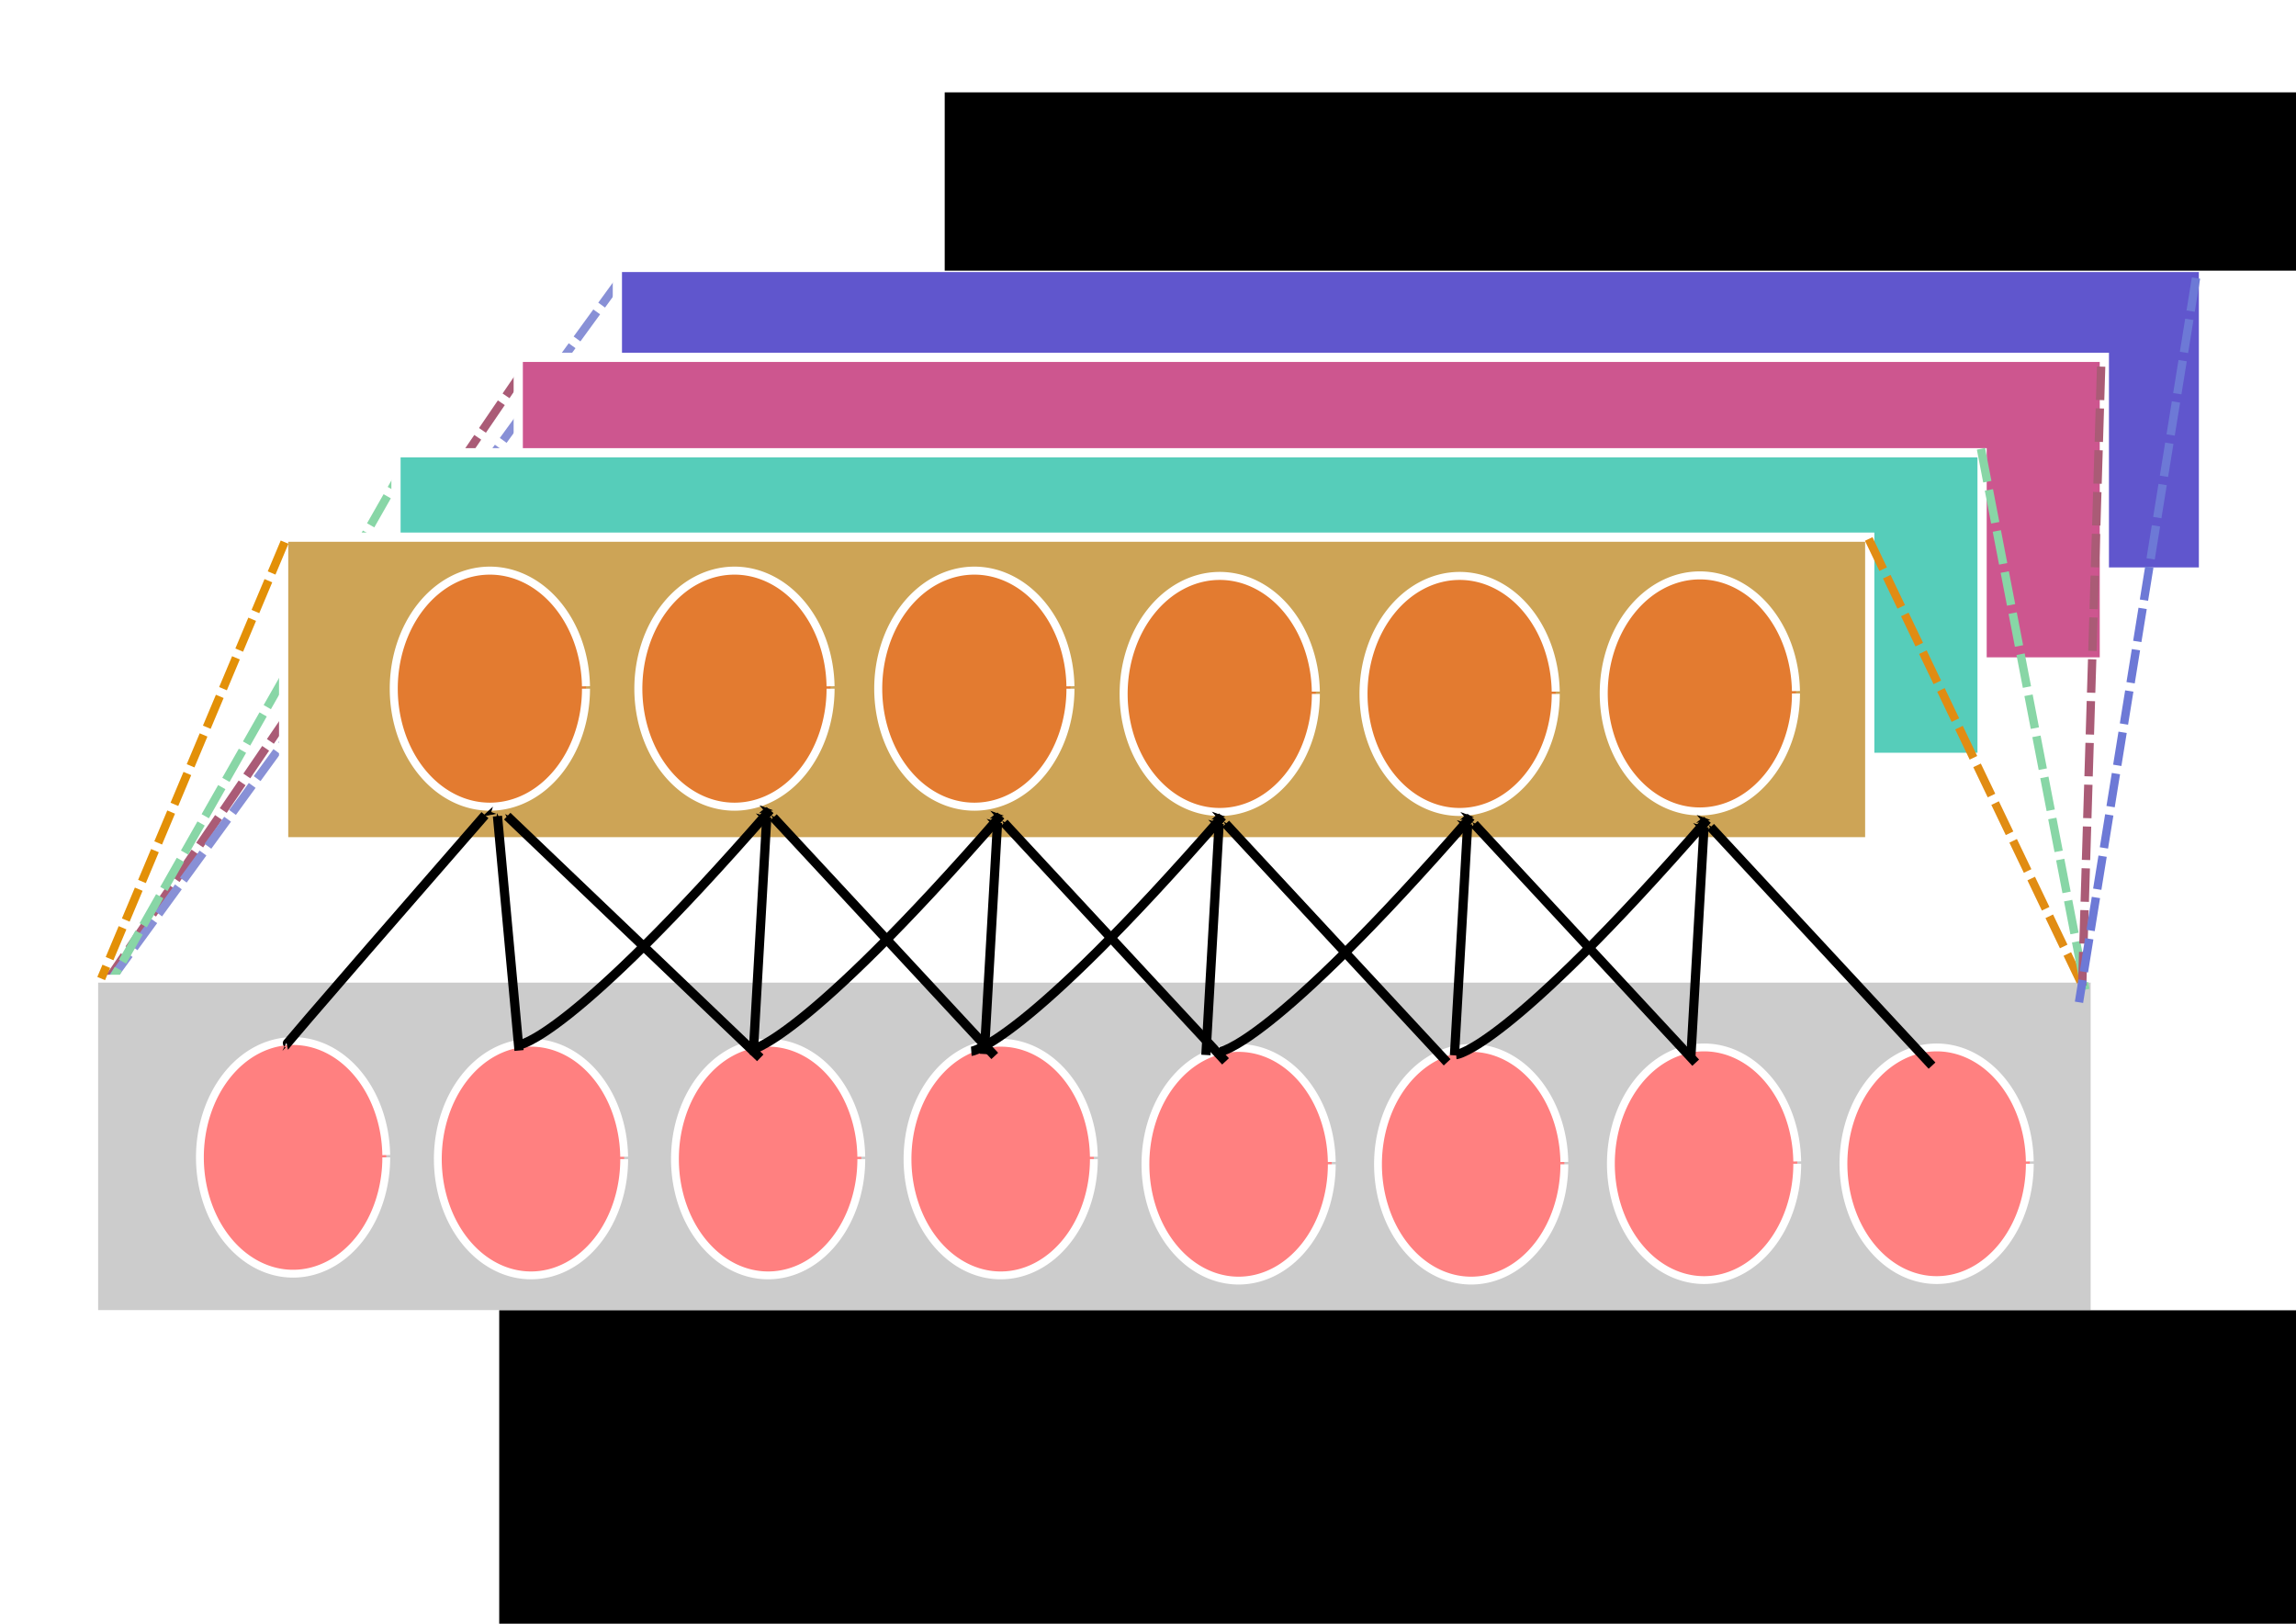 <?xml version="1.0" encoding="UTF-8" standalone="no"?>
<!-- Created with Inkscape (http://www.inkscape.org/) -->

<svg
   xmlns:dc="http://purl.org/dc/elements/1.1/"
   xmlns:cc="http://creativecommons.org/ns#"
   xmlns:rdf="http://www.w3.org/1999/02/22-rdf-syntax-ns#"
   xmlns:svg="http://www.w3.org/2000/svg"
   xmlns="http://www.w3.org/2000/svg"
   xmlns:sodipodi="http://sodipodi.sourceforge.net/DTD/sodipodi-0.dtd"
   xmlns:inkscape="http://www.inkscape.org/namespaces/inkscape"
   width="297mm"
   height="210mm"
   viewBox="0 0 297 210"
   id="svg4700"
   version="1.1"
   inkscape:version="0.91 r13725"
   sodipodi:docname="Conv.svg">
  <defs
     id="defs4702">
    <marker
       inkscape:stockid="Arrow1Mstart"
       orient="auto"
       refY="0.0"
       refX="0.0"
       id="marker6057"
       style="overflow:visible"
       inkscape:isstock="true">
      <path
         id="path6059"
         d="M 0.0,0.0 L 5.0,-5.0 L -12.5,0.0 L 5.0,5.0 L 0.0,0.0 z "
         style="fill-rule:evenodd;stroke:#000000;stroke-width:1pt;stroke-opacity:1;fill:#000000;fill-opacity:1"
         transform="scale(0.4) translate(10,0)" />
    </marker>
    <marker
       inkscape:isstock="true"
       style="overflow:visible"
       id="marker5715"
       refX="0.0"
       refY="0.0"
       orient="auto"
       inkscape:stockid="Arrow1Mstart"
       inkscape:collect="always">
      <path
         transform="scale(0.4) translate(10,0)"
         style="fill-rule:evenodd;stroke:#000000;stroke-width:1pt;stroke-opacity:1;fill:#000000;fill-opacity:1"
         d="M 0.0,0.0 L 5.0,-5.0 L -12.5,0.0 L 5.0,5.0 L 0.0,0.0 z "
         id="path5717" />
    </marker>
    <marker
       inkscape:stockid="Arrow1Mstart"
       orient="auto"
       refY="0.0"
       refX="0.0"
       id="Arrow1Mstart"
       style="overflow:visible"
       inkscape:isstock="true"
       inkscape:collect="always">
      <path
         id="path5409"
         d="M 0.0,0.0 L 5.0,-5.0 L -12.5,0.0 L 5.0,5.0 L 0.0,0.0 z "
         style="fill-rule:evenodd;stroke:#000000;stroke-width:1pt;stroke-opacity:1;fill:#000000;fill-opacity:1"
         transform="scale(0.4) translate(10,0)" />
    </marker>
    <marker
       inkscape:stockid="Arrow1Lstart"
       orient="auto"
       refY="0.0"
       refX="0.0"
       id="Arrow1Lstart"
       style="overflow:visible"
       inkscape:isstock="true">
      <path
         id="path5403"
         d="M 0.0,0.0 L 5.0,-5.0 L -12.5,0.0 L 5.0,5.0 L 0.0,0.0 z "
         style="fill-rule:evenodd;stroke:#000000;stroke-width:1pt;stroke-opacity:1;fill:#000000;fill-opacity:1"
         transform="scale(0.8) translate(12.5,0)" />
    </marker>
    <marker
       inkscape:stockid="Arrow1Mstart"
       orient="auto"
       refY="0"
       refX="0"
       id="marker6057-8"
       style="overflow:visible"
       inkscape:isstock="true">
      <path
         inkscape:connector-curvature="0"
         id="path6059-7"
         d="M 0,0 5,-5 -12.5,0 5,5 0,0 Z"
         style="fill:#000000;fill-opacity:1;fill-rule:evenodd;stroke:#000000;stroke-width:1pt;stroke-opacity:1"
         transform="matrix(0.4,0,0,0.4,4,0)" />
    </marker>
    <marker
       inkscape:isstock="true"
       style="overflow:visible"
       id="marker5715-9"
       refX="0"
       refY="0"
       orient="auto"
       inkscape:stockid="Arrow1Mstart"
       inkscape:collect="always">
      <path
         inkscape:connector-curvature="0"
         transform="matrix(0.4,0,0,0.4,4,0)"
         style="fill:#000000;fill-opacity:1;fill-rule:evenodd;stroke:#000000;stroke-width:1pt;stroke-opacity:1"
         d="M 0,0 5,-5 -12.5,0 5,5 0,0 Z"
         id="path5717-2" />
    </marker>
    <marker
       inkscape:stockid="Arrow1Mstart"
       orient="auto"
       refY="0"
       refX="0"
       id="Arrow1Mstart-0"
       style="overflow:visible"
       inkscape:isstock="true"
       inkscape:collect="always">
      <path
         inkscape:connector-curvature="0"
         id="path5409-2"
         d="M 0,0 5,-5 -12.5,0 5,5 0,0 Z"
         style="fill:#000000;fill-opacity:1;fill-rule:evenodd;stroke:#000000;stroke-width:1pt;stroke-opacity:1"
         transform="matrix(0.4,0,0,0.4,4,0)" />
    </marker>
    <marker
       inkscape:stockid="Arrow1Mstart"
       orient="auto"
       refY="0"
       refX="0"
       id="marker6057-9"
       style="overflow:visible"
       inkscape:isstock="true">
      <path
         inkscape:connector-curvature="0"
         id="path6059-2"
         d="M 0,0 5,-5 -12.5,0 5,5 0,0 Z"
         style="fill:#000000;fill-opacity:1;fill-rule:evenodd;stroke:#000000;stroke-width:1pt;stroke-opacity:1"
         transform="matrix(0.4,0,0,0.4,4,0)" />
    </marker>
    <marker
       inkscape:isstock="true"
       style="overflow:visible"
       id="marker5715-2"
       refX="0"
       refY="0"
       orient="auto"
       inkscape:stockid="Arrow1Mstart"
       inkscape:collect="always">
      <path
         inkscape:connector-curvature="0"
         transform="matrix(0.4,0,0,0.4,4,0)"
         style="fill:#000000;fill-opacity:1;fill-rule:evenodd;stroke:#000000;stroke-width:1pt;stroke-opacity:1"
         d="M 0,0 5,-5 -12.5,0 5,5 0,0 Z"
         id="path5717-8" />
    </marker>
    <marker
       inkscape:stockid="Arrow1Mstart"
       orient="auto"
       refY="0"
       refX="0"
       id="Arrow1Mstart-9"
       style="overflow:visible"
       inkscape:isstock="true"
       inkscape:collect="always">
      <path
         inkscape:connector-curvature="0"
         id="path5409-7"
         d="M 0,0 5,-5 -12.5,0 5,5 0,0 Z"
         style="fill:#000000;fill-opacity:1;fill-rule:evenodd;stroke:#000000;stroke-width:1pt;stroke-opacity:1"
         transform="matrix(0.4,0,0,0.4,4,0)" />
    </marker>
    <marker
       inkscape:stockid="Arrow1Mstart"
       orient="auto"
       refY="0"
       refX="0"
       id="marker6057-93"
       style="overflow:visible"
       inkscape:isstock="true">
      <path
         inkscape:connector-curvature="0"
         id="path6059-1"
         d="M 0,0 5,-5 -12.5,0 5,5 0,0 Z"
         style="fill:#000000;fill-opacity:1;fill-rule:evenodd;stroke:#000000;stroke-width:1pt;stroke-opacity:1"
         transform="matrix(0.4,0,0,0.4,4,0)" />
    </marker>
    <marker
       inkscape:isstock="true"
       style="overflow:visible"
       id="marker5715-94"
       refX="0"
       refY="0"
       orient="auto"
       inkscape:stockid="Arrow1Mstart"
       inkscape:collect="always">
      <path
         inkscape:connector-curvature="0"
         transform="matrix(0.4,0,0,0.4,4,0)"
         style="fill:#000000;fill-opacity:1;fill-rule:evenodd;stroke:#000000;stroke-width:1pt;stroke-opacity:1"
         d="M 0,0 5,-5 -12.5,0 5,5 0,0 Z"
         id="path5717-7" />
    </marker>
    <marker
       inkscape:stockid="Arrow1Mstart"
       orient="auto"
       refY="0"
       refX="0"
       id="Arrow1Mstart-8"
       style="overflow:visible"
       inkscape:isstock="true"
       inkscape:collect="always">
      <path
         inkscape:connector-curvature="0"
         id="path5409-4"
         d="M 0,0 5,-5 -12.5,0 5,5 0,0 Z"
         style="fill:#000000;fill-opacity:1;fill-rule:evenodd;stroke:#000000;stroke-width:1pt;stroke-opacity:1"
         transform="matrix(0.4,0,0,0.4,4,0)" />
    </marker>
    <marker
       inkscape:stockid="Arrow1Mstart"
       orient="auto"
       refY="0"
       refX="0"
       id="marker6057-6"
       style="overflow:visible"
       inkscape:isstock="true">
      <path
         inkscape:connector-curvature="0"
         id="path6059-10"
         d="M 0,0 5,-5 -12.5,0 5,5 0,0 Z"
         style="fill:#000000;fill-opacity:1;fill-rule:evenodd;stroke:#000000;stroke-width:1pt;stroke-opacity:1"
         transform="matrix(0.4,0,0,0.4,4,0)" />
    </marker>
    <marker
       inkscape:isstock="true"
       style="overflow:visible"
       id="marker5715-6"
       refX="0"
       refY="0"
       orient="auto"
       inkscape:stockid="Arrow1Mstart"
       inkscape:collect="always">
      <path
         inkscape:connector-curvature="0"
         transform="matrix(0.4,0,0,0.4,4,0)"
         style="fill:#000000;fill-opacity:1;fill-rule:evenodd;stroke:#000000;stroke-width:1pt;stroke-opacity:1"
         d="M 0,0 5,-5 -12.5,0 5,5 0,0 Z"
         id="path5717-3" />
    </marker>
    <marker
       inkscape:stockid="Arrow1Mstart"
       orient="auto"
       refY="0"
       refX="0"
       id="Arrow1Mstart-2"
       style="overflow:visible"
       inkscape:isstock="true"
       inkscape:collect="always">
      <path
         inkscape:connector-curvature="0"
         id="path5409-0"
         d="M 0,0 5,-5 -12.5,0 5,5 0,0 Z"
         style="fill:#000000;fill-opacity:1;fill-rule:evenodd;stroke:#000000;stroke-width:1pt;stroke-opacity:1"
         transform="matrix(0.4,0,0,0.4,4,0)" />
    </marker>
    <marker
       inkscape:stockid="Arrow1Mstart"
       orient="auto"
       refY="0"
       refX="0"
       id="marker6057-7"
       style="overflow:visible"
       inkscape:isstock="true">
      <path
         inkscape:connector-curvature="0"
         id="path6059-6"
         d="M 0,0 5,-5 -12.5,0 5,5 0,0 Z"
         style="fill:#000000;fill-opacity:1;fill-rule:evenodd;stroke:#000000;stroke-width:1pt;stroke-opacity:1"
         transform="matrix(0.4,0,0,0.4,4,0)" />
    </marker>
    <marker
       inkscape:isstock="true"
       style="overflow:visible"
       id="marker5715-5"
       refX="0"
       refY="0"
       orient="auto"
       inkscape:stockid="Arrow1Mstart"
       inkscape:collect="always">
      <path
         inkscape:connector-curvature="0"
         transform="matrix(0.4,0,0,0.4,4,0)"
         style="fill:#000000;fill-opacity:1;fill-rule:evenodd;stroke:#000000;stroke-width:1pt;stroke-opacity:1"
         d="M 0,0 5,-5 -12.5,0 5,5 0,0 Z"
         id="path5717-6" />
    </marker>
    <marker
       inkscape:stockid="Arrow1Mstart"
       orient="auto"
       refY="0"
       refX="0"
       id="Arrow1Mstart-93"
       style="overflow:visible"
       inkscape:isstock="true"
       inkscape:collect="always">
      <path
         inkscape:connector-curvature="0"
         id="path5409-74"
         d="M 0,0 5,-5 -12.5,0 5,5 0,0 Z"
         style="fill:#000000;fill-opacity:1;fill-rule:evenodd;stroke:#000000;stroke-width:1pt;stroke-opacity:1"
         transform="matrix(0.4,0,0,0.4,4,0)" />
    </marker>
  </defs>
  <sodipodi:namedview
     inkscape:document-units="mm"
     pagecolor="#ffffff"
     bordercolor="#666666"
     borderopacity="1.0"
     inkscape:pageopacity="0.0"
     inkscape:pageshadow="2"
     inkscape:zoom="0.69"
     inkscape:cx="151.41387"
     inkscape:cy="284.76101"
     inkscape:current-layer="layer1"
     id="namedview4704"
     showgrid="false"
     inkscape:window-width="1920"
     inkscape:window-height="1053"
     inkscape:window-x="0"
     inkscape:window-y="27"
     inkscape:window-maximized="0" />
  <g
     inkscape:label="Layer 1"
     inkscape:groupmode="layer"
     id="layer1">
    <path
       style="fill:none;fill-rule:evenodd;stroke:#aa5b76;stroke-width:1.082;stroke-linecap:butt;stroke-linejoin:miter;stroke-miterlimit:4;stroke-dasharray:4.328, 1.082;stroke-dashoffset:0;stroke-opacity:1"
       d="M 67.897,47.62 13.498,127.378"
       id="path4355-3-6-7-5"
       inkscape:connector-curvature="0"
       sodipodi:nodetypes="cc" />
    <path
       style="fill:none;fill-rule:evenodd;stroke:#8890d6;stroke-width:1.082;stroke-linecap:butt;stroke-linejoin:miter;stroke-miterlimit:4;stroke-dasharray:4.328, 1.082;stroke-dashoffset:0;stroke-opacity:1"
       d="M 80.372,35.963 13.702,127.583"
       id="path4355-3-6-3"
       inkscape:connector-curvature="0"
       sodipodi:nodetypes="cc" />
    <path
       style="fill:none;fill-rule:evenodd;stroke:#88d6a6;stroke-width:1.082;stroke-linecap:butt;stroke-linejoin:miter;stroke-miterlimit:4;stroke-dasharray:4.328, 1.082;stroke-dashoffset:0;stroke-opacity:1"
       d="M 52.763,59.481 13.907,127.787"
       id="path4355-3"
       inkscape:connector-curvature="0"
       sodipodi:nodetypes="cc" />
    <rect
       style="opacity:1;fill:#6056cd;fill-opacity:1;stroke:#ffffff;stroke-width:1.192;stroke-miterlimit:4;stroke-dasharray:none;stroke-opacity:1"
       id="rect5249"
       width="205.171"
       height="39.395"
       x="79.861"
       y="34.588" />
    <rect
       style="opacity:1;fill:#cd568f;fill-opacity:1;stroke:#ffffff;stroke-width:1.192;stroke-miterlimit:4;stroke-dasharray:none;stroke-opacity:1"
       id="rect5249-6"
       width="205.171"
       height="39.395"
       x="67.038"
       y="46.217" />
    <rect
       style="opacity:1;fill:#56cdba;fill-opacity:1;stroke:#ffffff;stroke-width:1.192;stroke-miterlimit:4;stroke-dasharray:none;stroke-opacity:1"
       id="rect5249-7"
       width="205.171"
       height="39.395"
       x="51.223"
       y="58.557" />
    <rect
       style="opacity:1;fill:#cda456;fill-opacity:1;stroke:#ffffff;stroke-width:1.192;stroke-miterlimit:4;stroke-dasharray:none;stroke-opacity:1"
       id="rect5249-5"
       width="205.171"
       height="39.395"
       x="36.69"
       y="69.474" />
    <rect
       style="opacity:1;fill:#cccccc;fill-opacity:1;stroke:#ffffff;stroke-width:1.02;stroke-miterlimit:4;stroke-dasharray:none;stroke-opacity:1"
       id="rect5292"
       width="258.764"
       height="43.373"
       x="12.184"
       y="126.577" />
    <path
       style="opacity:1;fill:#ff8080;fill-opacity:1;stroke:#ffffff;stroke-width:1.014;stroke-miterlimit:4;stroke-dasharray:none;stroke-opacity:1"
       id="path5299"
       sodipodi:type="arc"
       sodipodi:cx="37.91227"
       sodipodi:cy="149.68727"
       sodipodi:rx="12.052738"
       sodipodi:ry="15.0447"
       sodipodi:start="0"
       sodipodi:end="6.2631664"
       sodipodi:open="true"
       d="M 49.965,149.687 A 12.053,15.045 0 0 1 37.973,164.732 12.053,15.045 0 0 1 25.86,149.838 12.053,15.045 0 0 1 37.731,134.644 12.053,15.045 0 0 1 49.963,149.386" />
    <path
       style="opacity:1;fill:#ff8080;fill-opacity:1;stroke:#ffffff;stroke-width:1.014;stroke-miterlimit:4;stroke-dasharray:none;stroke-opacity:1"
       id="path5299-5"
       sodipodi:type="arc"
       sodipodi:cx="68.688049"
       sodipodi:cy="149.90569"
       sodipodi:rx="12.052738"
       sodipodi:ry="15.0447"
       sodipodi:start="0"
       sodipodi:end="6.2631664"
       sodipodi:open="true"
       d="M 80.741,149.906 A 12.053,15.045 0 0 1 68.748,164.95 12.053,15.045 0 0 1 56.636,150.056 12.053,15.045 0 0 1 68.507,134.863 12.053,15.045 0 0 1 80.738,149.605" />
    <path
       style="opacity:1;fill:#ff8080;fill-opacity:1;stroke:#ffffff;stroke-width:1.014;stroke-miterlimit:4;stroke-dasharray:none;stroke-opacity:1"
       id="path5299-6"
       sodipodi:type="arc"
       sodipodi:cx="99.361168"
       sodipodi:cy="149.90569"
       sodipodi:rx="12.052738"
       sodipodi:ry="15.0447"
       sodipodi:start="0"
       sodipodi:end="6.2631664"
       sodipodi:open="true"
       d="M 111.414,149.906 A 12.053,15.045 0 0 1 99.421,164.95 12.053,15.045 0 0 1 87.309,150.056 12.053,15.045 0 0 1 99.18,134.863 12.053,15.045 0 0 1 111.411,149.605" />
    <path
       style="opacity:1;fill:#ff8080;fill-opacity:1;stroke:#ffffff;stroke-width:1.014;stroke-miterlimit:4;stroke-dasharray:none;stroke-opacity:1"
       id="path5299-2"
       sodipodi:type="arc"
       sodipodi:cx="129.4444"
       sodipodi:cy="149.90561"
       sodipodi:rx="12.052738"
       sodipodi:ry="15.0447"
       sodipodi:start="0"
       sodipodi:end="6.2631664"
       sodipodi:open="true"
       d="m 141.497,149.906 a 12.053,15.045 0 0 1 -11.992,15.045 12.053,15.045 0 0 1 -12.112,-14.894 12.053,15.045 0 0 1 11.871,-15.194 12.053,15.045 0 0 1 12.231,14.742" />
    <path
       style="opacity:1;fill:#ff8080;fill-opacity:1;stroke:#ffffff;stroke-width:1.014;stroke-miterlimit:4;stroke-dasharray:none;stroke-opacity:1"
       id="path5299-9"
       sodipodi:type="arc"
       sodipodi:cx="160.22011"
       sodipodi:cy="150.57959"
       sodipodi:rx="12.052738"
       sodipodi:ry="15.0447"
       sodipodi:start="0"
       sodipodi:end="6.2631664"
       sodipodi:open="true"
       d="m 172.273,150.58 a 12.053,15.045 0 0 1 -11.992,15.045 12.053,15.045 0 0 1 -12.112,-14.894 12.053,15.045 0 0 1 11.871,-15.194 12.053,15.045 0 0 1 12.231,14.742" />
    <path
       style="opacity:1;fill:#ff8080;fill-opacity:1;stroke:#ffffff;stroke-width:1.014;stroke-miterlimit:4;stroke-dasharray:none;stroke-opacity:1"
       id="path5299-1"
       sodipodi:type="arc"
       sodipodi:cx="190.30334"
       sodipodi:cy="150.57959"
       sodipodi:rx="12.052738"
       sodipodi:ry="15.0447"
       sodipodi:start="0"
       sodipodi:end="6.2631664"
       sodipodi:open="true"
       d="m 202.356,150.58 a 12.053,15.045 0 0 1 -11.992,15.045 12.053,15.045 0 0 1 -12.112,-14.894 12.053,15.045 0 0 1 11.871,-15.194 12.053,15.045 0 0 1 12.231,14.742" />
    <path
       style="opacity:1;fill:#ff8080;fill-opacity:1;stroke:#ffffff;stroke-width:1.014;stroke-miterlimit:4;stroke-dasharray:none;stroke-opacity:1"
       id="path5299-27"
       sodipodi:type="arc"
       sodipodi:cx="220.42941"
       sodipodi:cy="150.51318"
       sodipodi:rx="12.052738"
       sodipodi:ry="15.0447"
       sodipodi:start="0"
       sodipodi:end="6.2631664"
       sodipodi:open="true"
       d="m 232.482,150.513 a 12.053,15.045 0 0 1 -11.992,15.045 12.053,15.045 0 0 1 -12.112,-14.894 12.053,15.045 0 0 1 11.871,-15.194 12.053,15.045 0 0 1 12.231,14.742" />
    <path
       style="opacity:1;fill:#ff8080;fill-opacity:1;stroke:#ffffff;stroke-width:1.014;stroke-miterlimit:4;stroke-dasharray:none;stroke-opacity:1"
       id="path5299-0"
       sodipodi:type="arc"
       sodipodi:cx="250.51265"
       sodipodi:cy="150.51318"
       sodipodi:rx="12.052738"
       sodipodi:ry="15.0447"
       sodipodi:start="0"
       sodipodi:end="6.2631664"
       sodipodi:open="true"
       d="m 262.565,150.513 a 12.053,15.045 0 0 1 -11.992,15.045 12.053,15.045 0 0 1 -12.112,-14.894 12.053,15.045 0 0 1 11.871,-15.194 12.053,15.045 0 0 1 12.231,14.742" />
    <path
       style="opacity:1;fill:#ff4800;fill-opacity:0.445;stroke:#ffffff;stroke-width:1.037;stroke-miterlimit:4;stroke-dasharray:none;stroke-opacity:1"
       id="path5299-5-6"
       sodipodi:type="arc"
       sodipodi:cx="63.367844"
       sodipodi:cy="89.066872"
       sodipodi:rx="12.432085"
       sodipodi:ry="15.264793"
       sodipodi:start="0"
       sodipodi:end="6.2631664"
       sodipodi:open="true"
       d="M 75.8,89.067 A 12.432,15.265 0 0 1 63.43,104.331 12.432,15.265 0 0 1 50.936,89.22 12.432,15.265 0 0 1 63.181,73.804 12.432,15.265 0 0 1 75.797,88.761" />
    <path
       style="opacity:1;fill:#ff4800;fill-opacity:0.445;stroke:#ffffff;stroke-width:1.037;stroke-miterlimit:4;stroke-dasharray:none;stroke-opacity:1"
       id="path5299-6-0"
       sodipodi:type="arc"
       sodipodi:cx="95.006363"
       sodipodi:cy="89.066872"
       sodipodi:rx="12.432085"
       sodipodi:ry="15.264793"
       sodipodi:start="0"
       sodipodi:end="6.2631664"
       sodipodi:open="true"
       d="M 107.438,89.067 A 12.432,15.265 0 0 1 95.069,104.331 12.432,15.265 0 0 1 82.575,89.22 12.432,15.265 0 0 1 94.82,73.804 12.432,15.265 0 0 1 107.436,88.761" />
    <path
       style="opacity:1;fill:#ff4800;fill-opacity:0.445;stroke:#ffffff;stroke-width:1.037;stroke-miterlimit:4;stroke-dasharray:none;stroke-opacity:1"
       id="path5299-2-6"
       sodipodi:type="arc"
       sodipodi:cx="126.03642"
       sodipodi:cy="89.066788"
       sodipodi:rx="12.432085"
       sodipodi:ry="15.264793"
       sodipodi:start="0"
       sodipodi:end="6.2631664"
       sodipodi:open="true"
       d="M 138.469,89.067 A 12.432,15.265 0 0 1 126.099,104.331 12.432,15.265 0 0 1 113.605,89.22 12.432,15.265 0 0 1 125.85,73.804 12.432,15.265 0 0 1 138.466,88.761" />
    <path
       style="opacity:1;fill:#ff4800;fill-opacity:0.445;stroke:#ffffff;stroke-width:1.037;stroke-miterlimit:4;stroke-dasharray:none;stroke-opacity:1"
       id="path5299-9-2"
       sodipodi:type="arc"
       sodipodi:cx="157.78076"
       sodipodi:cy="89.750648"
       sodipodi:rx="12.432085"
       sodipodi:ry="15.264793"
       sodipodi:start="0"
       sodipodi:end="6.2631664"
       sodipodi:open="true"
       d="M 170.213,89.751 A 12.432,15.265 0 0 1 157.843,105.015 12.432,15.265 0 0 1 145.349,89.903 12.432,15.265 0 0 1 157.594,74.488 12.432,15.265 0 0 1 170.21,89.445" />
    <path
       style="opacity:1;fill:#ff4800;fill-opacity:0.445;stroke:#ffffff;stroke-width:1.037;stroke-miterlimit:4;stroke-dasharray:none;stroke-opacity:1"
       id="path5299-1-6"
       sodipodi:type="arc"
       sodipodi:cx="188.81084"
       sodipodi:cy="89.750648"
       sodipodi:rx="12.432085"
       sodipodi:ry="15.264793"
       sodipodi:start="0"
       sodipodi:end="6.2631664"
       sodipodi:open="true"
       d="M 201.243,89.751 A 12.432,15.265 0 0 1 188.873,105.015 12.432,15.265 0 0 1 176.379,89.903 12.432,15.265 0 0 1 188.624,74.488 12.432,15.265 0 0 1 201.24,89.445" />
    <path
       style="opacity:1;fill:#ff4800;fill-opacity:0.445;stroke:#ffffff;stroke-width:1.037;stroke-miterlimit:4;stroke-dasharray:none;stroke-opacity:1"
       id="path5299-27-1"
       sodipodi:type="arc"
       sodipodi:cx="219.88509"
       sodipodi:cy="89.68325"
       sodipodi:rx="12.432085"
       sodipodi:ry="15.264793"
       sodipodi:start="0"
       sodipodi:end="6.2631664"
       sodipodi:open="true"
       d="m 232.317,89.683 a 12.432,15.265 0 0 1 -12.37,15.265 12.432,15.265 0 0 1 -12.494,-15.112 12.432,15.265 0 0 1 12.245,-15.416 12.432,15.265 0 0 1 12.616,14.958" />
    <path
       style="fill:none;fill-rule:evenodd;stroke:#000000;stroke-width:1.192;stroke-linecap:butt;stroke-linejoin:miter;stroke-miterlimit:4;stroke-dasharray:none;stroke-opacity:1;marker-start:url(#Arrow1Mstart)"
       d="m 62.734,105.424 c -26.074,29.902 -25.941,29.968 -25.941,29.968"
       id="path5397"
       inkscape:connector-curvature="0"
       sodipodi:nodetypes="cc" />
    <path
       style="fill:none;fill-rule:evenodd;stroke:#000000;stroke-width:1.192;stroke-linecap:butt;stroke-linejoin:miter;stroke-miterlimit:4;stroke-dasharray:none;stroke-opacity:1;marker-start:url(#marker5715)"
       d="m 64.351,105.555 2.789,30.311"
       id="path5707"
       inkscape:connector-curvature="0"
       sodipodi:nodetypes="cc" />
    <path
       style="fill:none;fill-rule:evenodd;stroke:#000000;stroke-width:1.192;stroke-linecap:butt;stroke-linejoin:miter;stroke-miterlimit:4;stroke-dasharray:none;stroke-opacity:1;marker-start:url(#marker6057)"
       d="m 65.615,105.555 32.729,31.26"
       id="path6049"
       inkscape:connector-curvature="0"
       sodipodi:nodetypes="cc" />
    <path
       style="fill:none;fill-rule:evenodd;stroke:#000000;stroke-width:1.192;stroke-linecap:butt;stroke-linejoin:miter;stroke-miterlimit:4;stroke-dasharray:none;stroke-opacity:1;marker-start:url(#Arrow1Mstart-0)"
       d="M 99.611,104.768 C 73.537,134.67 67.125,135.145 67.125,135.145"
       id="path5397-3"
       inkscape:connector-curvature="0"
       sodipodi:nodetypes="cc" />
    <path
       style="fill:none;fill-rule:evenodd;stroke:#000000;stroke-width:1.192;stroke-linecap:butt;stroke-linejoin:miter;stroke-miterlimit:4;stroke-dasharray:none;stroke-opacity:1;marker-start:url(#marker5715-9)"
       d="m 99.183,105.717 c -1.71,29.902 -1.71,29.902 -1.71,29.902"
       id="path5707-7"
       inkscape:connector-curvature="0"
       sodipodi:nodetypes="cc" />
    <path
       style="fill:none;fill-rule:evenodd;stroke:#000000;stroke-width:1.192;stroke-linecap:butt;stroke-linejoin:miter;stroke-miterlimit:4;stroke-dasharray:none;stroke-opacity:1;marker-start:url(#marker6057-8)"
       d="m 100.038,105.717 28.639,30.851"
       id="path6049-5"
       inkscape:connector-curvature="0"
       sodipodi:nodetypes="cc" />
    <path
       style="fill:none;fill-rule:evenodd;stroke:#000000;stroke-width:1.192;stroke-linecap:butt;stroke-linejoin:miter;stroke-miterlimit:4;stroke-dasharray:none;stroke-opacity:1;marker-start:url(#Arrow1Mstart-9)"
       d="m 129.463,105.471 c -26.074,29.902 -32.485,30.377 -32.485,30.377"
       id="path5397-36"
       inkscape:connector-curvature="0"
       sodipodi:nodetypes="cc" />
    <path
       style="fill:none;fill-rule:evenodd;stroke:#000000;stroke-width:1.192;stroke-linecap:butt;stroke-linejoin:miter;stroke-miterlimit:4;stroke-dasharray:none;stroke-opacity:1;marker-start:url(#marker5715-2)"
       d="m 129.036,106.42 c -1.71,29.902 -1.71,29.902 -1.71,29.902"
       id="path5707-1"
       inkscape:connector-curvature="0"
       sodipodi:nodetypes="cc" />
    <path
       style="fill:none;fill-rule:evenodd;stroke:#000000;stroke-width:1.192;stroke-linecap:butt;stroke-linejoin:miter;stroke-miterlimit:4;stroke-dasharray:none;stroke-opacity:1;marker-start:url(#marker6057-9)"
       d="M 129.89,106.42 158.529,137.271"
       id="path6049-2"
       inkscape:connector-curvature="0"
       sodipodi:nodetypes="cc" />
    <path
       style="fill:none;fill-rule:evenodd;stroke:#000000;stroke-width:1.192;stroke-linecap:butt;stroke-linejoin:miter;stroke-miterlimit:4;stroke-dasharray:none;stroke-opacity:1;marker-start:url(#Arrow1Mstart-8)"
       d="m 158.127,105.594 c -26.074,29.902 -32.485,30.377 -32.485,30.377"
       id="path5397-5"
       inkscape:connector-curvature="0"
       sodipodi:nodetypes="cc" />
    <path
       style="fill:none;fill-rule:evenodd;stroke:#000000;stroke-width:1.192;stroke-linecap:butt;stroke-linejoin:miter;stroke-miterlimit:4;stroke-dasharray:none;stroke-opacity:1;marker-start:url(#marker5715-94)"
       d="m 157.7,106.543 c -1.71,29.902 -1.71,29.902 -1.71,29.902"
       id="path5707-0"
       inkscape:connector-curvature="0"
       sodipodi:nodetypes="cc" />
    <path
       style="fill:none;fill-rule:evenodd;stroke:#000000;stroke-width:1.192;stroke-linecap:butt;stroke-linejoin:miter;stroke-miterlimit:4;stroke-dasharray:none;stroke-opacity:1;marker-start:url(#marker6057-93)"
       d="m 158.555,106.543 28.639,30.851"
       id="path6049-3"
       inkscape:connector-curvature="0"
       sodipodi:nodetypes="cc" />
    <path
       style="fill:none;fill-rule:evenodd;stroke:#000000;stroke-width:1.192;stroke-linecap:butt;stroke-linejoin:miter;stroke-miterlimit:4;stroke-dasharray:none;stroke-opacity:1;marker-start:url(#Arrow1Mstart-2)"
       d="m 220.85,106.021 c -26.074,29.902 -32.485,30.377 -32.485,30.377"
       id="path5397-6"
       inkscape:connector-curvature="0"
       sodipodi:nodetypes="cc" />
    <path
       style="fill:none;fill-rule:evenodd;stroke:#000000;stroke-width:1.192;stroke-linecap:butt;stroke-linejoin:miter;stroke-miterlimit:4;stroke-dasharray:none;stroke-opacity:1;marker-start:url(#marker5715-6)"
       d="m 220.422,106.97 c -1.71,29.902 -1.71,29.902 -1.71,29.902"
       id="path5707-15"
       inkscape:connector-curvature="0"
       sodipodi:nodetypes="cc" />
    <path
       style="fill:none;fill-rule:evenodd;stroke:#000000;stroke-width:1.192;stroke-linecap:butt;stroke-linejoin:miter;stroke-miterlimit:4;stroke-dasharray:none;stroke-opacity:1;marker-start:url(#marker6057-6)"
       d="m 221.277,106.97 28.639,30.851"
       id="path6049-54"
       inkscape:connector-curvature="0"
       sodipodi:nodetypes="cc" />
    <path
       style="fill:none;fill-rule:evenodd;stroke:#000000;stroke-width:1.192;stroke-linecap:butt;stroke-linejoin:miter;stroke-miterlimit:4;stroke-dasharray:none;stroke-opacity:1;marker-start:url(#Arrow1Mstart-93)"
       d="m 190.279,105.641 c -26.074,29.902 -32.485,30.377 -32.485,30.377"
       id="path5397-52"
       inkscape:connector-curvature="0"
       sodipodi:nodetypes="cc" />
    <path
       style="fill:none;fill-rule:evenodd;stroke:#000000;stroke-width:1.192;stroke-linecap:butt;stroke-linejoin:miter;stroke-miterlimit:4;stroke-dasharray:none;stroke-opacity:1;marker-start:url(#marker5715-5)"
       d="m 189.852,106.591 c -1.71,29.902 -1.71,29.902 -1.71,29.902"
       id="path5707-5"
       inkscape:connector-curvature="0"
       sodipodi:nodetypes="cc" />
    <path
       style="fill:none;fill-rule:evenodd;stroke:#000000;stroke-width:1.192;stroke-linecap:butt;stroke-linejoin:miter;stroke-miterlimit:4;stroke-dasharray:none;stroke-opacity:1;marker-start:url(#marker6057-7)"
       d="m 190.707,106.591 28.639,30.851"
       id="path6049-4"
       inkscape:connector-curvature="0"
       sodipodi:nodetypes="cc" />
    <flowRoot
       xml:space="preserve"
       id="flowRoot9084"
       style="font-style:normal;font-weight:normal;font-size:40px;line-height:125%;font-family:sans-serif;letter-spacing:0px;word-spacing:0px;fill:#000000;fill-opacity:1;stroke:none;stroke-width:1px;stroke-linecap:butt;stroke-linejoin:miter;stroke-opacity:1"
       transform="matrix(0.412,0,0,0.37,-37.82,-9.195)"><flowRegion
         id="flowRegion9086"><rect
           id="rect9088"
           width="531.884"
           height="62.319"
           x="388.406"
           y="57.138" /></flowRegion><flowPara
         id="flowPara9090">Feature maps</flowPara></flowRoot>    <flowRoot
       xml:space="preserve"
       id="flowRoot9092"
       style="fill:black;stroke:none;stroke-opacity:1;stroke-width:1px;stroke-linejoin:miter;stroke-linecap:butt;fill-opacity:1;font-family:sans-serif;font-style:normal;font-weight:normal;font-size:40px;line-height:125%;letter-spacing:0px;word-spacing:0px"><flowRegion
         id="flowRegion9094"><rect
           id="rect9096"
           width="26.087"
           height="75.362"
           x="678.261"
           y="84.674" /></flowRegion><flowPara
         id="flowPara9098" /></flowRoot>    <flowRoot
       xml:space="preserve"
       id="flowRoot9100"
       style="font-style:normal;font-weight:normal;font-size:40px;line-height:125%;font-family:sans-serif;letter-spacing:0px;word-spacing:0px;fill:#000000;fill-opacity:1;stroke:none;stroke-width:1px;stroke-linecap:butt;stroke-linejoin:miter;stroke-opacity:1"
       transform="matrix(0.463,0,0,0.621,-0.512,-180.115)"><flowRegion
         id="flowRegion9102"><rect
           id="rect9104"
           width="807.246"
           height="88.406"
           x="140.58"
           y="562.935" /></flowRegion><flowPara
         id="flowPara9106">Couche d'entrée</flowPara></flowRoot>    <path
       style="fill:none;fill-rule:evenodd;stroke:#e39007;stroke-width:1.082;stroke-linecap:butt;stroke-linejoin:miter;stroke-opacity:1;stroke-miterlimit:4;stroke-dasharray:4.328, 1.082;stroke-dashoffset:0"
       d="M 36.812,70.116 C 13.089,126.56 13.089,126.56 13.089,126.56"
       id="path4355"
       inkscape:connector-curvature="0" />
    <path
       style="fill:none;fill-rule:evenodd;stroke:#e18c13;stroke-width:1.082;stroke-linecap:butt;stroke-linejoin:miter;stroke-opacity:1;stroke-miterlimit:4;stroke-dasharray:4.328,1.082;stroke-dashoffset:0"
       d="M 241.729,69.707 C 269.134,126.969 269.134,126.969 269.134,126.969"
       id="path4357"
       inkscape:connector-curvature="0" />
    <path
       style="fill:none;fill-rule:evenodd;stroke:#88d6a6;stroke-width:1.082;stroke-linecap:butt;stroke-linejoin:miter;stroke-miterlimit:4;stroke-dasharray:4.328, 1.082;stroke-dashoffset:0;stroke-opacity:1"
       d="m 256.25,58.05 13.498,69.942"
       id="path4355-3-6"
       inkscape:connector-curvature="0"
       sodipodi:nodetypes="cc" />
    <path
       style="fill:none;fill-rule:evenodd;stroke:#aa5b76;stroke-width:1.082;stroke-linecap:butt;stroke-linejoin:miter;stroke-miterlimit:4;stroke-dasharray:4.328, 1.082;stroke-dashoffset:0;stroke-opacity:1"
       d="m 271.792,47.415 -2.454,80.167"
       id="path4355-3-6-7"
       inkscape:connector-curvature="0"
       sodipodi:nodetypes="cc" />
    <path
       style="fill:none;fill-rule:evenodd;stroke:#6d79d6;stroke-width:1.082;stroke-linecap:butt;stroke-linejoin:miter;stroke-miterlimit:4;stroke-dasharray:4.328, 1.082;stroke-dashoffset:0;stroke-opacity:1"
       d="M 284.063,35.963 268.929,129.628"
       id="path4355-3-6-5"
       inkscape:connector-curvature="0"
       sodipodi:nodetypes="cc" />
  </g>
</svg>
